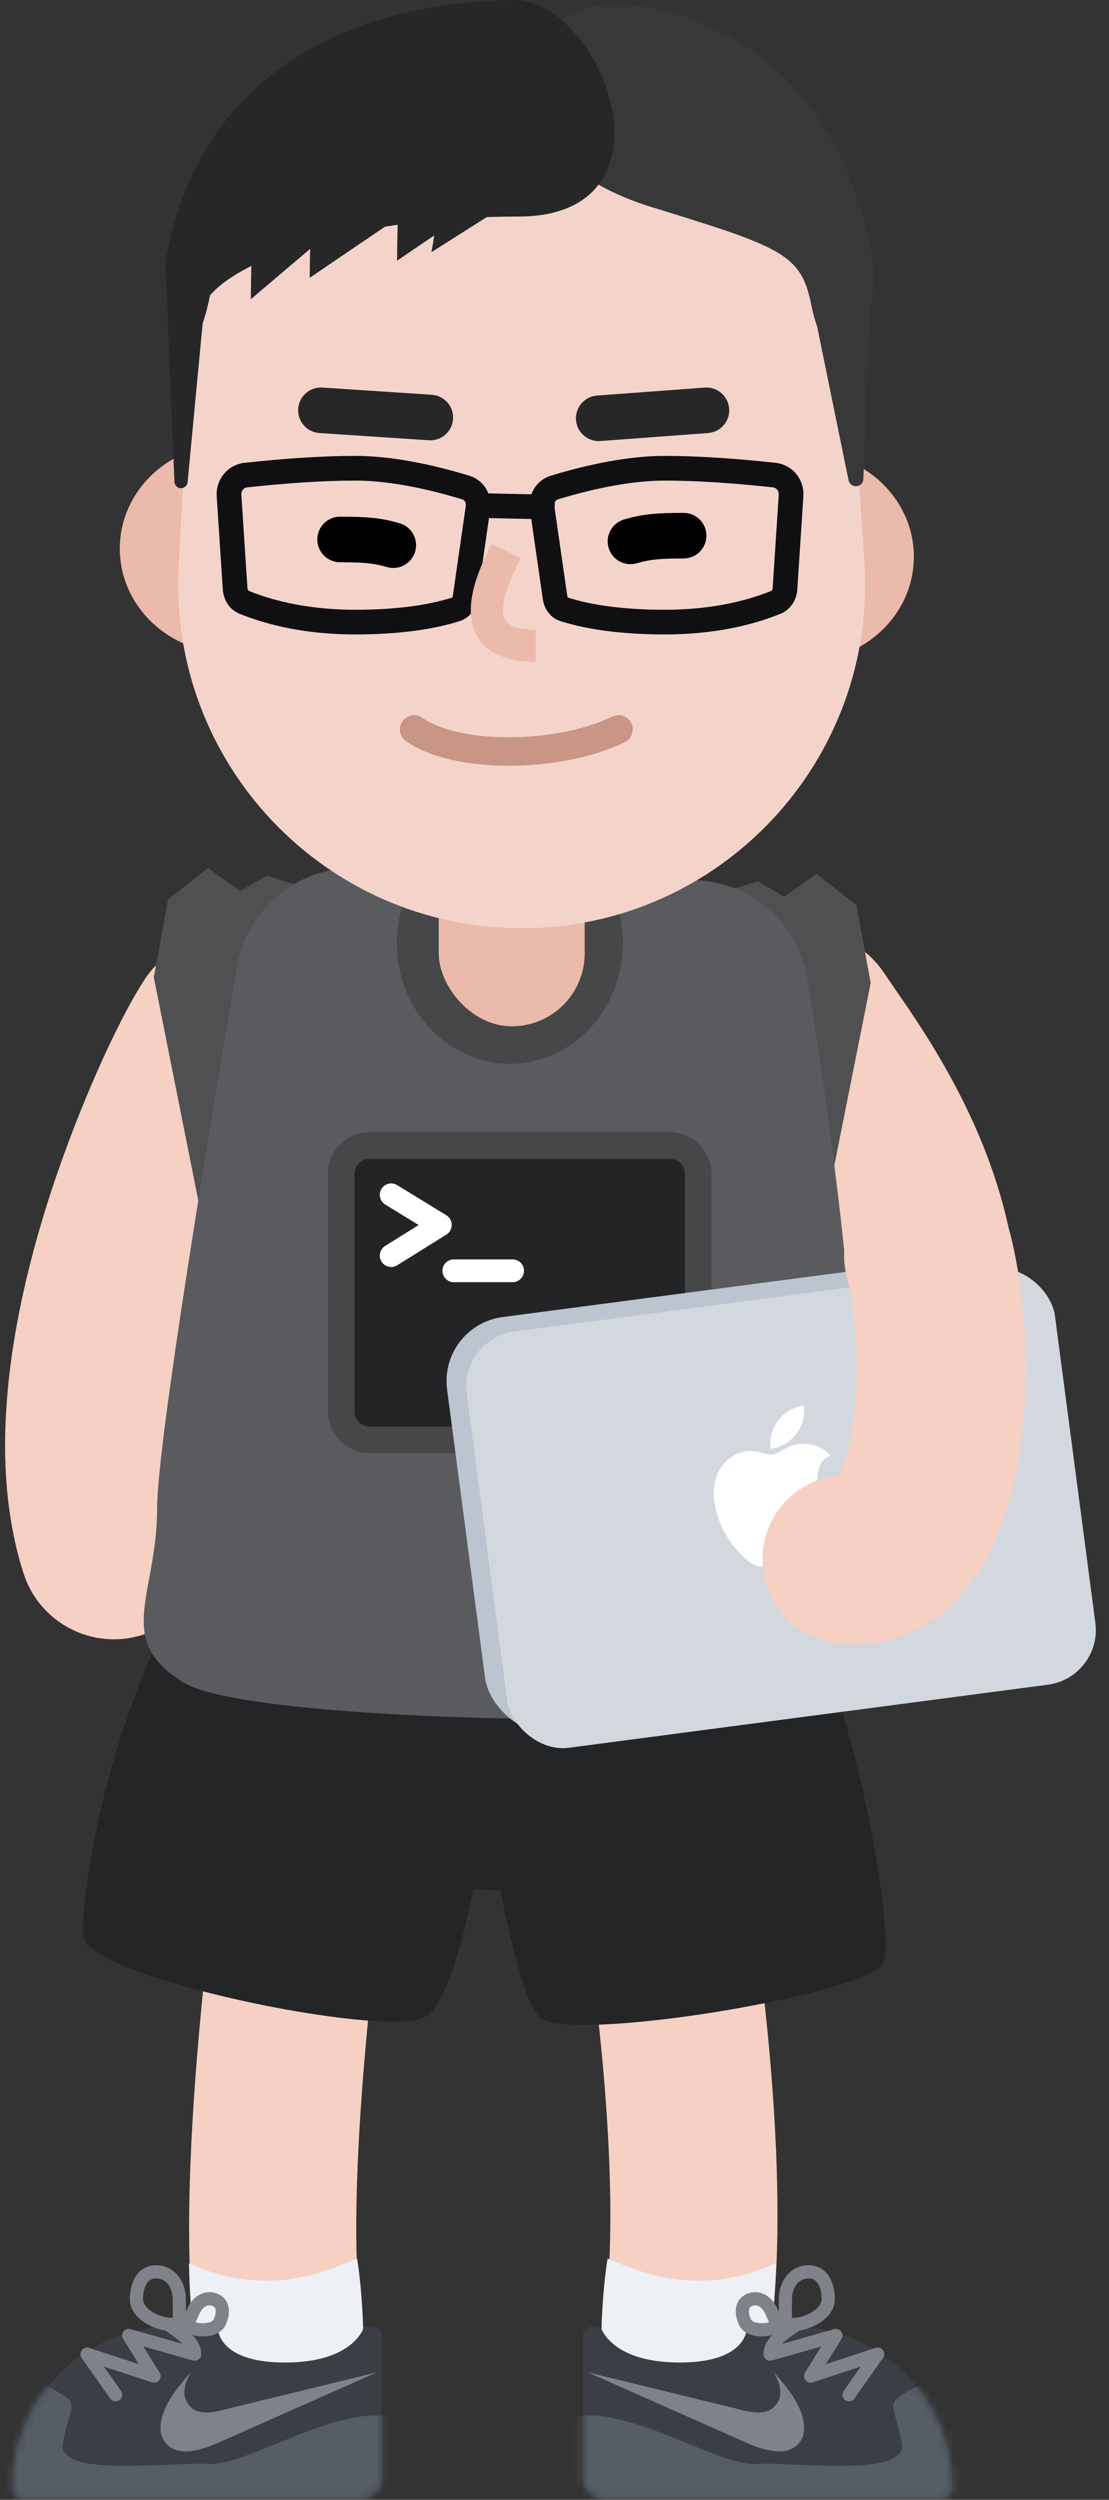 <svg width="146" height="329" viewBox="0 0 146 329" fill="none" xmlns="http://www.w3.org/2000/svg">
<rect x="0" y="0" width="146" height="329" fill="#333333" stroke="none"/>
<path d="M31.242 230.457C29.493 238.661 27.482 253.283 26.232 267.271C24.714 284.265 24.406 298.511 25.744 307.602C26.629 313.612 32.219 317.767 38.229 316.883C44.239 315.998 48.395 310.409 47.51 304.398C46.493 297.491 46.772 284.6 48.145 269.229C49.322 256.056 51.218 242.271 52.758 235.043C54.025 229.102 50.235 223.258 44.293 221.992C38.352 220.725 32.508 224.515 31.242 230.457Z" fill="#F5D0C3"/>
<path d="M75.728 245.729C77.249 253.079 78.751 264.009 79.598 274.509C80.581 286.695 80.626 297.338 79.611 304.444C78.752 310.458 82.93 316.03 88.945 316.889C94.959 317.749 100.531 313.57 101.39 307.556C102.681 298.517 102.63 286.413 101.527 272.741C100.61 261.374 98.986 249.553 97.272 241.271C96.041 235.322 90.221 231.497 84.272 232.728C78.322 233.959 74.498 239.78 75.728 245.729Z" fill="#F5D0C3"/>
<path d="M65.25 231L23.875 209C23.875 209 18.79 218.965 15.148 231C12.216 240.691 10.498 252.603 11 255C12.125 260.375 50.375 268.25 55.875 265.5C61.375 262.75 65.25 231 65.25 231Z" fill="#232526"/>
<path d="M65 248.75C89.025 248.75 108.5 237.557 108.5 223.75C108.5 209.943 89.025 198.75 65 198.75C40.976 198.75 21.5 209.943 21.5 223.75C21.5 237.557 40.976 248.75 65 248.75Z" fill="#232526"/>
<path d="M62.523 229.875L105.023 206.75C105.023 206.75 109.808 220.094 113.023 233.25C115.875 244.917 117.271 256.438 116.273 258.375C114.15 262.5 74.772 269 71.023 265.5C67.275 262 62.523 229.875 62.523 229.875Z" fill="#232526"/>
<path d="M100.241 313.625C101.441 312.725 102.116 300.875 102.116 297.875C91.616 302.625 83.741 298.75 79.991 297.25C79.366 301 79.116 306.25 79.116 310.25C80.366 313.875 98.741 314.75 100.241 313.625Z" fill="#EDF0F4"/>
<path d="M125.366 327.358C125.366 315.683 115.902 306.22 104.228 306.22H101.058H98.343C98.343 306.22 98.624 310.933 89.476 310.933C80.328 310.933 79.061 306.22 79.061 306.22H77.906C77.268 306.22 76.75 306.738 76.75 307.375V326.033C76.75 327.63 78.044 328.923 79.64 328.923H123.8C124.665 328.923 125.366 328.223 125.366 327.358Z" fill="#3B3F45"/>
<mask id="mask0" style="mask-type:alpha" maskUnits="userSpaceOnUse" x="76" y="306" width="50" height="23">
<path fill-rule="evenodd" clip-rule="evenodd" d="M125.366 327.358C125.366 315.683 115.902 306.22 104.228 306.22H101.058H94.981H88.904H82.827H76.75V326.033C76.75 327.63 78.044 328.923 79.64 328.923H123.8C124.665 328.923 125.366 328.223 125.366 327.358Z" fill="white"/>
</mask>
<g mask="url(#mask0)">
<path d="M119.727 314.598C123.372 312.538 121.943 316.62 125.218 318.353L132.153 331.648H76.958C75.609 329.72 70.737 319.73 74.616 318.353C81.741 315.825 94.297 324.568 99.499 324.278C104.7 323.99 119.59 326.155 118.716 321.533C117.704 316.188 116.404 316.475 119.727 314.598Z" fill="#555D65"/>
<path d="M97.729 317.195C99.454 317.665 100.844 317.602 101.632 317.003C103.662 315.44 102.362 313.058 101.811 312.125C102.803 313.268 103.789 314.415 104.559 315.665C105.772 317.617 106.286 319.763 105.468 321.135C104.001 323.615 100.474 322.47 98.226 321.472L77.366 312.218L97.729 317.195Z" fill="#7F8389"/>
</g>
<path d="M105.987 312.26C105.559 312.947 106.224 313.793 106.993 313.541L113.327 311.466L111.071 314.676C110.795 315.068 110.89 315.609 111.281 315.884C111.673 316.16 112.214 316.065 112.489 315.674L116.246 310.329C116.726 309.646 116.059 308.747 115.267 309.006L108.717 311.152L110.782 307.83C111.201 307.158 110.572 306.322 109.81 306.538L102.965 308.479C103.224 308.213 103.553 307.932 103.952 307.633C104.225 307.428 105.188 306.753 105.365 306.621C105.748 306.334 105.825 305.79 105.538 305.407C105.25 305.024 104.707 304.947 104.324 305.234C104.178 305.344 103.215 306.018 102.912 306.246C101.359 307.41 100.51 308.472 100.51 309.83C100.51 310.405 101.06 310.821 101.613 310.664L108.127 308.818L105.987 312.26Z" fill="#7F8389"/>
<path fill-rule="evenodd" clip-rule="evenodd" d="M107.995 305.654C106.929 306.365 105.56 306.792 104.411 306.792C103.865 306.792 103.462 306.694 103.174 306.494C102.905 306.311 102.733 306.036 102.634 305.655C102.547 305.323 102.514 304.919 102.512 304.335C102.511 304.126 102.513 303.979 102.522 303.521L102.522 303.517L102.523 303.447C102.53 303.074 102.533 302.853 102.533 302.605C102.533 300.037 104.213 298.126 106.434 298.126C107.515 298.126 108.396 298.577 109.005 299.406C109.59 300.201 109.902 301.32 109.902 302.605C109.902 303.789 109.196 304.856 107.995 305.654ZM104.255 303.558C104.247 303.997 104.245 304.138 104.246 304.33C104.247 304.653 104.259 304.889 104.281 305.055C104.32 305.057 104.363 305.058 104.411 305.058C105.212 305.058 106.248 304.735 107.035 304.21C107.792 303.707 108.168 303.139 108.168 302.605C108.168 301.667 107.956 300.906 107.609 300.434C107.324 300.046 106.96 299.859 106.434 299.859C105.224 299.859 104.267 300.948 104.267 302.605C104.267 302.866 104.264 303.096 104.257 303.479L104.255 303.554L104.255 303.558Z" fill="#7F8389"/>
<path fill-rule="evenodd" clip-rule="evenodd" d="M102.958 306.607L103.108 306.412L103.127 306.218C103.129 306.207 103.13 306.197 103.132 306.182C103.148 306.083 103.146 305.95 103.122 305.807C103.082 305.561 102.984 305.278 102.812 304.888C102.75 304.747 102.708 304.658 102.563 304.348L102.551 304.322C102.442 304.09 102.362 303.918 102.281 303.735C101.513 302.01 99.802 301.24 98.296 301.911C97.562 302.238 97.099 302.808 96.933 303.548C96.774 304.257 96.896 305.099 97.279 305.96C97.631 306.754 98.427 307.257 99.484 307.431C100.42 307.582 101.476 307.454 102.255 307.107C102.607 306.953 102.817 306.791 102.958 306.607ZM98.625 303.927C98.671 303.72 98.771 303.597 99.002 303.494C99.59 303.232 100.302 303.553 100.697 304.44C100.784 304.637 100.868 304.818 100.991 305.079L101.003 305.103C101.132 305.38 101.171 305.464 101.226 305.588L101.245 305.632C100.802 305.758 100.248 305.798 99.763 305.719C99.237 305.633 98.95 305.452 98.864 305.256C98.622 304.714 98.554 304.243 98.625 303.927Z" fill="#7F8389"/>
<path d="M26.759 313.625C25.559 312.725 24.884 300.875 24.884 297.875C35.384 302.625 43.259 298.75 47.009 297.25C47.634 301 47.884 306.25 47.884 310.25C46.634 313.875 28.259 314.75 26.759 313.625Z" fill="#EDF0F4"/>
<path d="M1.634 327.358C1.634 315.683 11.098 306.22 22.772 306.22H25.942H28.657C28.657 306.22 28.376 310.933 37.524 310.933C46.672 310.933 47.939 306.22 47.939 306.22H49.094C49.732 306.22 50.25 306.738 50.25 307.375V326.033C50.25 327.63 48.956 328.923 47.36 328.923H3.2C2.335 328.923 1.634 328.223 1.634 327.358Z" fill="#3B3F45"/>
<mask id="mask1" style="mask-type:alpha" maskUnits="userSpaceOnUse" x="1" y="306" width="50" height="23">
<path fill-rule="evenodd" clip-rule="evenodd" d="M1.634 327.358C1.634 315.683 11.098 306.22 22.772 306.22H25.942H32.019H38.096H44.173H50.25V326.033C50.25 327.63 48.956 328.923 47.36 328.923H3.2C2.335 328.923 1.634 328.223 1.634 327.358Z" fill="white"/>
</mask>
<g mask="url(#mask1)">
<path d="M7.273 314.598C3.628 312.538 5.057 316.62 1.782 318.353L-5.153 331.648H50.042C51.391 329.72 56.263 319.73 52.384 318.353C45.259 315.825 32.703 324.568 27.502 324.278C22.3 323.99 7.41 326.155 8.284 321.533C9.296 316.188 10.596 316.475 7.273 314.598Z" fill="#555D65"/>
<path d="M29.271 317.195C27.546 317.665 26.155 317.602 25.367 317.003C23.338 315.44 24.637 313.058 25.189 312.125C24.197 313.268 23.211 314.415 22.441 315.665C21.228 317.617 20.713 319.763 21.532 321.135C22.999 323.615 26.526 322.47 28.774 321.472L49.634 312.218L29.271 317.195Z" fill="#7F8389"/>
</g>
<path d="M21.013 312.26C21.441 312.947 20.776 313.793 20.007 313.541L13.673 311.466L15.929 314.676C16.205 315.068 16.11 315.609 15.719 315.884C15.327 316.16 14.786 316.065 14.511 315.674L10.754 310.329C10.274 309.646 10.941 308.747 11.733 309.006L18.283 311.152L16.218 307.83C15.799 307.158 16.428 306.322 17.19 306.538L24.035 308.479C23.776 308.213 23.447 307.932 23.048 307.633C22.775 307.428 21.812 306.753 21.635 306.621C21.252 306.334 21.175 305.79 21.462 305.407C21.75 305.024 22.293 304.947 22.676 305.234C22.822 305.344 23.785 306.018 24.088 306.246C25.641 307.41 26.49 308.472 26.49 309.83C26.49 310.405 25.94 310.821 25.387 310.664L18.873 308.818L21.013 312.26Z" fill="#7F8389"/>
<path fill-rule="evenodd" clip-rule="evenodd" d="M19.005 305.654C20.071 306.365 21.44 306.792 22.589 306.792C23.135 306.792 23.538 306.694 23.826 306.494C24.095 306.311 24.267 306.036 24.366 305.655C24.453 305.323 24.486 304.919 24.488 304.335C24.489 304.126 24.487 303.979 24.478 303.521L24.478 303.517L24.477 303.447C24.47 303.074 24.467 302.853 24.467 302.605C24.467 300.037 22.787 298.126 20.566 298.126C19.485 298.126 18.604 298.577 17.994 299.406C17.41 300.201 17.098 301.32 17.098 302.605C17.098 303.789 17.804 304.856 19.005 305.654ZM22.745 303.558C22.753 303.997 22.755 304.138 22.754 304.33C22.753 304.653 22.741 304.889 22.718 305.055C22.68 305.057 22.637 305.058 22.589 305.058C21.788 305.058 20.752 304.735 19.965 304.21C19.208 303.707 18.832 303.139 18.832 302.605C18.832 301.667 19.044 300.906 19.392 300.434C19.676 300.046 20.04 299.859 20.566 299.859C21.776 299.859 22.733 300.948 22.733 302.605C22.733 302.866 22.736 303.096 22.743 303.479L22.745 303.554L22.745 303.558Z" fill="#7F8389"/>
<path fill-rule="evenodd" clip-rule="evenodd" d="M24.042 306.607L23.892 306.412L23.873 306.218C23.871 306.207 23.87 306.197 23.868 306.182C23.852 306.083 23.855 305.95 23.878 305.807C23.918 305.561 24.016 305.278 24.188 304.888C24.25 304.747 24.291 304.658 24.437 304.348L24.449 304.322C24.558 304.09 24.638 303.918 24.719 303.735C25.487 302.01 27.198 301.24 28.704 301.911C29.438 302.238 29.901 302.808 30.067 303.548C30.226 304.257 30.104 305.099 29.721 305.96C29.369 306.754 28.573 307.257 27.516 307.431C26.579 307.582 25.524 307.454 24.745 307.107C24.393 306.953 24.183 306.791 24.042 306.607ZM28.375 303.927C28.328 303.72 28.229 303.597 27.998 303.494C27.41 303.232 26.698 303.553 26.303 304.44C26.216 304.637 26.132 304.818 26.009 305.079L25.997 305.103C25.868 305.38 25.829 305.464 25.774 305.588L25.755 305.632C26.198 305.758 26.752 305.798 27.237 305.719C27.763 305.633 28.05 305.452 28.136 305.256C28.378 304.714 28.446 304.243 28.375 303.927Z" fill="#7F8389"/>
<path d="M19.038 128.909C15.304 134.62 9.612 147.351 5.895 159.455C3.457 167.391 1.781 175.138 1.063 182.489C0.187 191.47 0.748 199.706 3.092 207.05C5.191 213.627 12.224 217.257 18.801 215.158C25.378 213.059 29.008 206.026 26.909 199.45C24.515 191.95 25.656 180.266 29.793 166.795C31.477 161.312 33.569 155.824 35.798 150.836C37.507 147.015 39.177 143.792 39.962 142.591C43.74 136.813 42.119 129.066 36.341 125.288C30.563 121.51 22.816 123.131 19.038 128.909Z" fill="#F5D0C3"/>
<path d="M95.538 141.841C96.067 142.651 98.352 145.949 98.765 146.559C100.184 148.656 101.381 150.543 102.508 152.508C108.609 163.145 110.795 172.947 107.842 182.199C105.743 188.776 109.373 195.809 115.949 197.908C122.526 200.007 129.559 196.377 131.658 189.8C134.655 180.41 134.848 170.846 132.725 161.332C131.077 153.941 128.143 146.956 124.195 140.071C122.725 137.507 121.208 135.116 119.466 132.543C118.888 131.69 116.774 128.637 116.462 128.159C112.684 122.381 104.937 120.76 99.159 124.538C93.381 128.316 91.76 136.063 95.538 141.841Z" fill="#F5D0C3"/>
<path d="M41.625 117.25V125.25L38.25 138.5L37.25 153.5L27.375 164.375L20.25 128.625L22.125 118.375L27.375 114.25L31.625 117.25L35.125 115.25L41.625 117.25Z" fill="#4E5051"/>
<path d="M93.25 118V126L96.625 139.25L97.625 154.25L107.5 165.125L114.625 129.375L112.75 119.125L107.5 115L103.25 118L99.75 116L93.25 118Z" fill="#4E5051"/>
<path d="M31.207 127.221C32.484 119.734 38.943 114.282 46.538 114.214L70.119 114.004L92.259 115.883C99.316 116.483 105.098 121.707 106.243 128.696C108.754 144.03 112.689 171.074 112.689 189.954C112.689 217.68 118.161 220.332 109.689 223.965C101.218 227.598 33.443 227.087 24.189 221.454C14.936 215.822 20.689 209.954 20.689 198.454C20.689 190.012 27.555 148.631 31.207 127.221Z" fill="#595B5E"/>
<rect x="46.672" y="152.504" width="43.75" height="35.25" fill="#232426"/>
<path fill-rule="evenodd" clip-rule="evenodd" d="M88.172 149.004H48.672C45.634 149.004 43.172 151.466 43.172 154.504V185.754C43.172 188.792 45.634 191.254 48.672 191.254H88.172C91.209 191.254 93.672 188.792 93.672 185.754V154.504C93.672 151.466 91.209 149.004 88.172 149.004ZM46.672 154.504C46.672 153.399 47.567 152.504 48.672 152.504H88.172C89.276 152.504 90.172 153.399 90.172 154.504V185.754C90.172 186.859 89.276 187.754 88.172 187.754H48.672C47.567 187.754 46.672 186.859 46.672 185.754V154.504Z" fill="#454748"/>
<path d="M50.706 163.977C50.003 164.416 49.789 165.341 50.227 166.044C50.666 166.747 51.591 166.961 52.294 166.523L58.761 162.488C59.707 161.898 59.702 160.519 58.751 159.936L52.284 155.971C51.578 155.538 50.654 155.76 50.221 156.466C49.788 157.172 50.01 158.096 50.716 158.529L55.116 161.226L50.706 163.977Z" fill="white"/>
<path d="M59.75 168.75H67.483C68.311 168.75 68.983 168.078 68.983 167.25C68.983 166.422 68.311 165.75 67.483 165.75H59.75C58.922 165.75 58.25 166.422 58.25 167.25C58.25 168.078 58.922 168.75 59.75 168.75Z" fill="white"/>
<path d="M67.125 140C75.341 140 82 132.893 82 124.125C82 115.357 75.341 108.25 67.125 108.25C58.91 108.25 52.25 115.357 52.25 124.125C52.25 132.893 58.91 140 67.125 140Z" fill="#454748"/>
<rect x="57.76" y="106.254" width="19.214" height="28.821" rx="9.607" fill="#EBBAAA"/>
<rect x="57.75" y="174.445" width="78.107" height="55.25" rx="8.5" transform="rotate(-7.5 57.75 174.445)" fill="#BCC4CF"/>
<rect x="60.5" y="176.195" width="78.107" height="55.25" rx="7.25" transform="rotate(-7.5 60.5 176.195)" fill="#D3D8DF"/>
<path d="M107.708 195.755C107.19 192.016 109.28 191.642 109.367 191.57C107.956 189.996 106.081 189.967 105.422 190.027C103.836 190.074 102.486 191.333 101.691 191.438C100.898 191.543 99.552 190.798 98.256 190.992C96.553 191.242 95.106 192.413 94.426 194.058C93.058 197.369 94.977 201.754 97.035 204.021C98.04 205.132 99.228 206.372 100.545 206.149C101.811 205.931 102.191 205.092 103.731 204.89C105.272 204.687 105.811 205.456 107.157 205.25C108.523 205.045 109.232 203.71 109.907 202.374C110.691 200.828 110.919 199.473 110.932 199.4C110.901 199.39 108.062 198.247 107.706 195.755L107.708 195.755Z" fill="white"/>
<path d="M101.455 190.681C101.089 187.905 103.043 185.356 105.822 184.99C106.187 187.769 104.231 190.316 101.455 190.681Z" fill="white"/>
<path d="M100.464 203.841C99.686 209.936 103.996 215.507 110.091 216.285C117.082 217.178 123.246 214.203 127.487 208.74C130.47 204.897 132.454 199.955 133.667 194.2C135.72 184.459 135.465 172.393 133.052 162.591C131.584 156.625 125.557 152.979 119.591 154.447C113.625 155.916 109.979 161.943 111.447 167.909C113.068 174.495 113.251 183.176 111.895 189.612C111.479 191.588 110.955 193.151 110.46 194.171C105.386 194.643 101.136 198.576 100.464 203.841Z" fill="#F5D0C3"/>
<path d="M30.291 85.972C38.309 85.972 44.808 79.807 44.808 72.202C44.808 64.597 38.309 58.432 30.291 58.432C22.273 58.432 15.773 64.597 15.773 72.202C15.773 79.807 22.273 85.972 30.291 85.972Z" fill="#EBBAAA"/>
<path d="M105.791 87.04C113.808 87.04 120.308 80.875 120.308 73.27C120.308 65.665 113.808 59.5 105.791 59.5C97.773 59.5 91.273 65.665 91.273 73.27C91.273 80.875 97.773 87.04 105.791 87.04Z" fill="#EBBAAA"/>
<path d="M25.125 44.125C25.785 32.605 34.234 23.03 45.582 20.94L61.542 18.001C67.375 16.927 73.361 16.999 79.166 18.212L109.25 24.5L113 62.125L113.791 73.926C115.54 100.029 94.838 122.164 68.677 122.164C42.773 122.164 22.165 100.444 23.524 74.576L25.125 44.125Z" fill="#F4D4CA"/>
<path d="M53.44 97.53C59.59 101.884 73.748 101.797 82.24 97.688C83.172 97.237 83.562 96.115 83.111 95.183C82.66 94.251 81.539 93.861 80.606 94.312C73.25 97.872 60.523 97.951 55.607 94.47C54.762 93.871 53.592 94.071 52.993 94.917C52.395 95.762 52.595 96.932 53.44 97.53Z" fill="#C99584"/>
<path d="M42.053 56.993L56.454 57.944C58.107 58.053 59.536 56.801 59.645 55.148C59.754 53.494 58.502 52.066 56.849 51.956L42.447 51.007C40.794 50.898 39.366 52.149 39.257 53.803C39.147 55.456 40.399 56.884 42.053 56.993Z" fill="#272727"/>
<path d="M79.045 58.044L93.222 56.992C94.874 56.869 96.114 55.43 95.992 53.778C95.869 52.126 94.43 50.886 92.778 51.008L78.601 52.06C76.948 52.183 75.708 53.622 75.831 55.274C75.954 56.926 77.392 58.166 79.045 58.044Z" fill="#272727"/>
<path d="M85.773 27.25C102.774 32.5 105.438 33.375 106.774 40C108.943 50.76 114.551 47.746 115.149 35.875C110.051 1.246 81.523 -1.75 75.273 1.75C67.773 5.95 65.494 20.987 85.773 27.25Z" fill="#393838"/>
<path d="M114.514 41.5C114.514 38.726 111.117 37.386 109.223 39.413L108.499 40.189C107.73 41.011 107.408 42.155 107.633 43.258L111.714 63.213C111.808 63.671 112.211 64 112.679 64C113.207 64 113.642 63.583 113.662 63.054L114.514 41.5Z" fill="#393838"/>
<path d="M68.25 28.5C47.026 28.5 31.898 33.875 27.648 38.875C25.479 49.635 22.25 45.75 21.75 34.629C27 4 55.017 0 68.25 0C80.023 1.25 89.474 28.5 68.25 28.5Z" fill="#272727"/>
<path d="M52.578 14.39C55.261 18.313 59.213 20.583 56.795 33.19L70.996 24.192C66.039 19.717 49.894 10.468 52.578 14.39Z" fill="#272727"/>
<path d="M41.507 17.75C40.824 26.537 40.773 36.56 40.773 36.56L54.53 27.224C54.53 27.224 47.378 25.439 41.507 17.75Z" fill="#272727"/>
<path d="M33.757 20.569C33.074 29.357 33.023 39.379 33.023 39.379L42.523 31.319C42.523 31.319 39.628 28.258 33.757 20.569Z" fill="#272727"/>
<path d="M53.007 15.5C52.324 24.287 52.273 34.31 52.273 34.31L66.03 24.974C66.03 24.974 58.878 23.189 53.007 15.5Z" fill="#272727"/>
<path d="M21.865 36.553C21.802 35.024 23.025 33.75 24.555 33.75C26.142 33.75 27.385 35.116 27.235 36.696L24.7 63.463C24.657 63.909 24.283 64.25 23.834 64.25C23.368 64.25 22.985 63.882 22.966 63.416L21.865 36.553Z" fill="#272727"/>
<path d="M61.488 68.125L72.988 68.375L73.059 65.125L61.559 64.875L61.488 68.125Z" fill="#101013"/>
<path fill-rule="evenodd" clip-rule="evenodd" d="M32.195 60.911C29.993 61.15 28.385 63.091 28.531 65.328L29.331 77.563C29.427 79.022 30.253 80.254 31.516 80.769C35.536 82.407 40.661 83.5 46.773 83.5C52.629 83.5 57.183 82.807 60.527 81.742C61.767 81.347 62.637 80.233 62.839 78.834L64.537 67.062C64.825 65.063 63.672 63.183 61.792 62.611C56.608 61.034 51.36 60 46.773 60C42.392 60 37.319 60.355 32.195 60.911ZM59.525 78.65C59.526 78.65 59.528 78.649 59.531 78.648L59.535 78.647C59.532 78.648 59.528 78.649 59.525 78.65ZM59.527 78.643C59.523 78.649 59.522 78.651 59.525 78.65C56.504 79.61 52.288 80.25 46.773 80.25C41.102 80.25 36.389 79.245 32.743 77.759C32.724 77.751 32.699 77.731 32.672 77.69C32.622 77.615 32.584 77.502 32.575 77.351L31.774 65.116C31.741 64.606 32.084 64.192 32.546 64.142C37.563 63.598 42.531 63.25 46.773 63.25C50.976 63.25 55.942 64.228 60.845 65.72C61.17 65.819 61.382 66.166 61.32 66.598L59.622 78.37C59.603 78.505 59.566 78.593 59.527 78.643Z" fill="#101013"/>
<path fill-rule="evenodd" clip-rule="evenodd" d="M87.523 60C91.904 60 96.978 60.355 102.101 60.911C104.304 61.15 105.912 63.091 105.765 65.328L104.965 77.563C104.87 79.022 104.044 80.254 102.781 80.769C98.761 82.407 93.636 83.5 87.523 83.5C81.668 83.5 77.115 82.807 73.769 81.742C72.529 81.347 71.66 80.233 71.458 78.834L69.76 67.062C69.472 65.063 70.624 63.183 72.505 62.611C77.689 61.034 82.937 60 87.523 60ZM74.772 78.65C74.771 78.65 74.769 78.65 74.767 78.649L74.764 78.648C74.767 78.649 74.77 78.65 74.772 78.65ZM74.77 78.643C74.774 78.649 74.775 78.651 74.772 78.65C77.794 79.61 82.009 80.25 87.523 80.25C93.195 80.25 97.909 79.245 101.554 77.759C101.573 77.751 101.598 77.731 101.625 77.69C101.675 77.615 101.713 77.502 101.722 77.351L102.522 65.116C102.556 64.606 102.213 64.192 101.751 64.142C96.734 63.598 91.766 63.25 87.523 63.25C83.321 63.25 78.355 64.228 73.452 65.72C73.127 65.819 72.915 66.165 72.977 66.598L74.675 78.37C74.694 78.505 74.731 78.593 74.77 78.643Z" fill="#101013"/>
<path d="M64.708 71.583C64.647 71.71 64.314 72.395 64.211 72.609C63.971 73.107 63.766 73.552 63.567 74.007C62.969 75.38 62.525 76.656 62.256 77.9C61.078 83.345 63.704 87.125 70.523 87.125V82.875C68.265 82.875 67.074 82.407 66.589 81.709C66.196 81.143 66.115 80.163 66.41 78.799C66.611 77.867 66.969 76.841 67.464 75.704C67.639 75.303 67.823 74.904 68.042 74.449C68.137 74.251 68.473 73.562 68.542 73.417L64.708 71.583Z" fill="#EBBAAA"/>
<path d="M44.774 74C47.743 74 49.223 74.117 50.912 74.624C52.499 75.1 54.171 74.199 54.647 72.612C55.123 71.025 54.223 69.353 52.636 68.876C50.217 68.151 48.305 68 44.774 68C43.117 68 41.774 69.343 41.774 71C41.774 72.657 43.117 74 44.774 74Z" fill="black"/>
<path d="M90 67.5C86.469 67.5 84.556 67.651 82.138 68.376C80.551 68.853 79.65 70.525 80.126 72.112C80.603 73.699 82.275 74.6 83.862 74.124C85.551 73.617 87.031 73.5 90 73.5C91.657 73.5 93 72.157 93 70.5C93 68.843 91.657 67.5 90 67.5Z" fill="black"/>
</svg>
